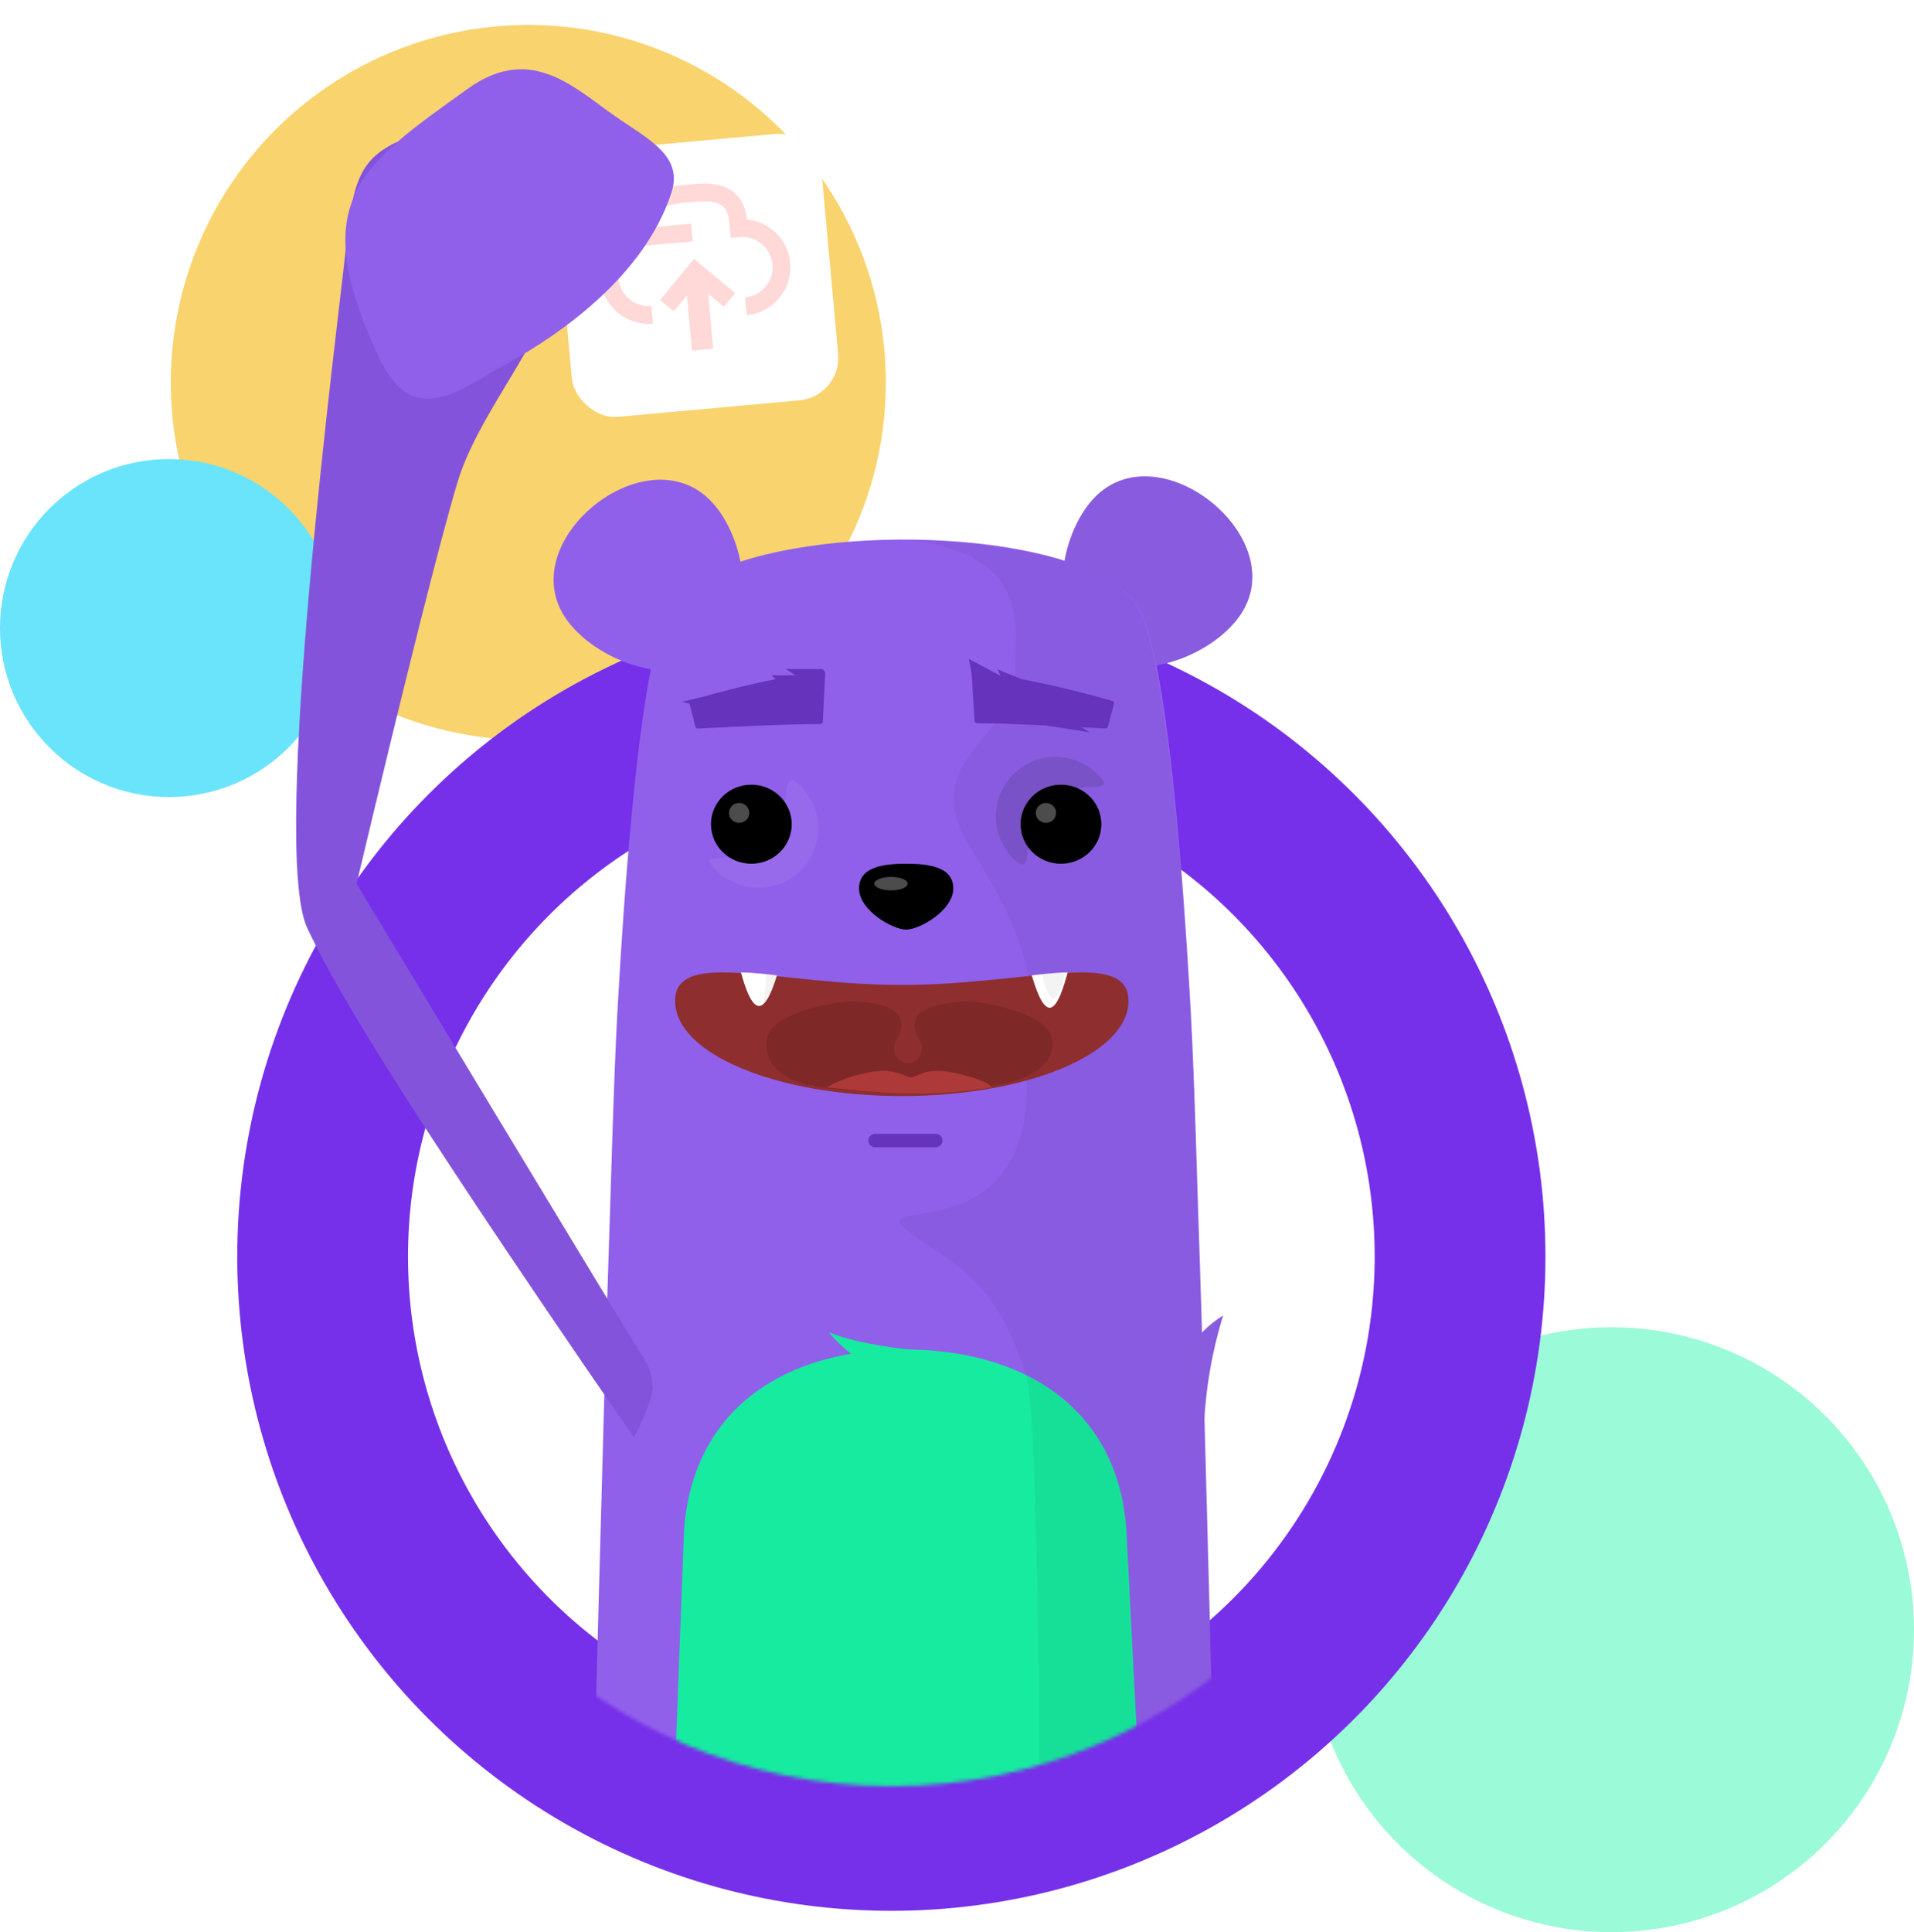 <svg width="538" height="543" viewBox="0 0 538 543" fill="none" xmlns="http://www.w3.org/2000/svg">
<g style="mix-blend-mode:multiply">
<circle cx="148.5" cy="107.5" r="100.5" fill="#F9D36E"/>
</g>
<g style="mix-blend-mode:multiply">
<circle cx="453" cy="458" r="85" fill="#9BFAD8"/>
</g>
<g style="mix-blend-mode:multiply">
<circle cx="47.5" cy="176.5" r="47.5" fill="#6AE4FB"/>
</g>
<g style="mix-blend-mode:multiply">
<circle cx="250.548" cy="353.143" r="159.858" stroke="#7630EA" stroke-width="48"/>
</g>
<mask id="mask0" mask-type="alpha" maskUnits="userSpaceOnUse" x="102" y="88" width="297" height="414">
<path d="M398.99 353.519C398.99 435.501 332.53 501.961 250.548 501.961C168.565 501.961 102.105 435.501 102.105 353.519C102.105 313.984 102.105 88.658 102.105 88.658H398.99C398.99 88.658 398.99 271.536 398.99 353.519Z" fill="#C4C4C4"/>
</mask>
<g mask="url(#mask0)">
<path d="M340.528 141.127C350.771 149.378 356.612 163.188 347.478 174.409C338.344 185.63 317.625 192.358 306.27 183.211C294.915 174.063 297.223 152.504 306.357 141.283C315.491 130.063 330.284 132.875 340.528 141.127Z" fill="#885BDF"/>
<path d="M160.172 175.317C151.023 164.062 156.815 150.255 167.018 142.025C177.221 133.794 191.982 131.02 201.132 142.276C204.516 146.438 206.971 152.014 208.151 157.849C243.854 146.153 311.47 150.959 320.945 172.269C327.678 187.41 331.993 235.866 334.695 284.016C335.807 303.825 336.646 337.829 337.267 355.194C338.439 387.958 342.006 531.725 342.006 531.725H166.133C166.133 531.725 169.824 387.958 170.993 355.194C171.612 337.829 172.449 303.825 173.558 284.016C175.621 247.195 178.628 210.195 182.94 188.051C174.181 186.601 165.337 181.67 160.172 175.317Z" fill="#9060EB"/>
<path d="M316.615 429.939C314.142 395.05 286.969 379.236 254.171 379.236C221.463 379.236 194.878 395.253 192.278 429.939L188.383 533.231H321.889L316.615 429.939Z" fill="#17EBA0"/>
<path d="M249.249 386.066C242.506 383.334 237.096 379.456 233.019 374.432C238.753 376.768 247.323 378.487 258.729 379.586C275.838 381.236 273.296 395.164 249.249 386.066Z" fill="#17EBA0"/>
<path d="M320.609 172.373C326.559 185.722 331.536 230.608 334.464 282.055C337.393 333.502 342.1 532.479 342.1 532.479H291.748C292.724 515.537 292.008 397.377 288.389 386.362C278.591 356.543 267.155 355.72 254.788 345.63C242.42 335.539 292.137 353.148 288.389 299.696C296.045 267.449 275.259 244.788 269.923 232.859C261.152 213.252 285.208 204.939 285.208 191.538C285.208 176.127 290.925 156.058 254.788 151.619C302.372 153.422 316.644 163.478 320.609 172.373Z" fill="black" fill-opacity="0.05"/>
<path d="M338.346 403.672C338.546 392.262 340.367 380.932 343.809 369.682C335.123 375.104 330.685 383.234 330.495 394.073C330.21 410.331 338.046 420.787 338.346 403.672Z" fill="#885BDF"/>
<path d="M294.046 225.68C286.143 233.549 291.413 247.824 284.843 241.281C278.272 234.739 278.262 224.142 284.819 217.612C291.377 211.082 302.019 211.093 308.59 217.636C315.161 224.178 301.948 217.811 294.046 225.68Z" fill="#7A52C7"/>
<path d="M215.836 236.552C223.739 228.684 218.469 214.409 225.039 220.951C231.61 227.494 231.62 238.091 225.063 244.62C218.505 251.15 207.863 251.139 201.292 244.597C194.721 238.054 207.934 244.421 215.836 236.552Z" fill="#976AEB"/>
<path d="M254.708 261.254C250.924 261.254 241.464 255.831 241.464 249.695C241.464 243.56 248.438 242.739 254.708 242.739C260.977 242.739 267.952 243.56 267.952 249.695C267.952 255.831 258.492 261.254 254.708 261.254ZM211.192 242.739C204.922 242.739 199.84 237.766 199.84 231.63C199.84 225.495 204.922 220.521 211.192 220.521C217.461 220.521 222.544 225.495 222.544 231.63C222.544 237.766 217.461 242.739 211.192 242.739ZM298.224 242.739C291.954 242.739 286.872 237.766 286.872 231.63C286.872 225.495 291.954 220.521 298.224 220.521C304.494 220.521 309.576 225.495 309.576 231.63C309.576 237.766 304.494 242.739 298.224 242.739Z" fill="black"/>
<path d="M250.455 250.222C247.867 250.222 245.768 249.374 245.768 248.329C245.768 247.283 247.867 246.435 250.455 246.435C253.044 246.435 255.143 247.283 255.143 248.329C255.143 249.374 253.044 250.222 250.455 250.222ZM204.904 228.45C204.904 226.905 206.182 225.652 207.758 225.652C209.335 225.652 210.613 226.905 210.613 228.45C210.613 229.995 209.335 231.248 207.758 231.248C206.182 231.248 204.904 229.995 204.904 228.45ZM291.147 228.45C291.147 226.905 292.425 225.652 294.001 225.652C295.578 225.652 296.856 226.905 296.856 228.45C296.856 229.995 295.578 231.248 294.001 231.248C292.425 231.248 291.147 229.995 291.147 228.45Z" fill="white" fill-opacity="0.3"/>
<path d="M193.801 197.7L191.64 197.221L198.073 195.693C201.474 194.733 206.791 193.303 212.714 191.971C214.528 191.562 216.291 191.199 217.963 190.877L216.932 189.794H223.614L220.823 188.015C226.452 188.015 229.69 188.015 230.539 188.015C231.467 188.015 231.811 188.464 231.913 189.068C231.95 189.144 231.968 189.232 231.963 189.329L231.948 189.63C231.947 189.684 231.945 189.739 231.943 189.794C231.942 189.813 231.94 189.831 231.937 189.85L231.274 202.883C231.257 203.211 230.974 203.48 230.642 203.481C230.642 203.481 223.762 203.469 213.974 203.904C204.187 204.338 196.198 204.733 196.198 204.733C195.865 204.749 195.53 204.501 195.448 204.178L193.801 197.7ZM304.028 204.375L306.309 205.828C301.158 204.975 296.965 204.319 293.729 203.862C293.176 203.835 292.616 203.808 292.051 203.78C281.807 203.285 274.581 203.249 274.581 203.249C274.249 203.246 273.963 202.981 273.942 202.641L273.142 189.627C273.023 188.765 272.753 187.289 272.33 185.199L281.181 189.859C281.197 189.861 281.214 189.864 281.231 189.866L280.394 188.12L287.019 190.81C287.02 190.821 287.02 190.832 287.021 190.843C288.997 191.204 291.106 191.62 293.286 192.093C303.919 194.402 312.718 196.986 312.718 196.986C313.038 197.078 313.227 197.414 313.142 197.736L311.44 204.167C311.354 204.489 311.015 204.736 310.687 204.719C310.687 204.719 308.092 204.582 304.028 204.375ZM245.997 322.432C244.94 322.432 244.083 321.582 244.083 320.534C244.083 319.486 244.94 318.636 245.997 318.636H263.001C264.058 318.636 264.915 319.486 264.915 320.534C264.915 321.582 264.058 322.432 263.001 322.432H245.997Z" fill="#6633BC"/>
<path d="M253.483 308.026C288.669 308.026 317.193 296.178 317.193 281.298C317.193 266.418 288.669 276.797 253.483 276.797C218.297 276.797 189.773 266.418 189.773 281.298C189.773 296.178 218.297 308.026 253.483 308.026Z" fill="#8F2E2E"/>
<path d="M208.281 273.275C211.954 273.275 218.382 274.122 218.382 274.122C217.464 277.087 215.627 282.71 213.332 282.71C211.036 282.71 209.2 276.663 208.281 273.275ZM300.109 273.275C299.19 276.663 297.354 283.204 295.058 283.204C292.762 283.204 290.926 277.087 290.008 274.122C290.008 274.122 296.436 273.275 300.109 273.275Z" fill="white"/>
<path d="M255.619 280.367C277.831 280.367 295.838 284.818 295.838 293.049C295.838 304.328 277.831 306.607 255.619 306.607C233.406 306.607 215.4 306.401 215.4 293.049C215.4 284.818 233.406 280.367 255.619 280.367Z" fill="#7F2828"/>
<path d="M234.619 281.769C242.351 280.849 251.73 282.221 253.051 286.318C254.372 290.415 251.289 291.67 251.319 294.466C251.349 297.261 253.219 298.804 255.254 298.804C257.225 298.804 259.096 297.261 259.126 294.466C259.156 291.67 256.072 290.415 257.393 286.318C258.715 282.221 270.195 280.809 276.618 281.769L272.634 278.947H237.719L234.619 281.769Z" fill="#8F2E2E"/>
<path d="M278.753 305.63C278.758 305.1 275.851 302.899 266.782 301.225C260.425 300.053 257.351 302.793 256.029 302.793C254.708 302.793 251.373 300.053 245.016 301.225C235.947 302.899 232.484 305.66 232.484 305.63C250.137 307.305 260.021 308.387 278.753 305.63Z" fill="#AE3939"/>
<path d="M299.397 273.275C298.803 275.763 297.616 280.565 296.131 280.565C294.647 280.565 293.46 276.073 292.866 273.897C292.866 273.897 297.022 273.275 299.397 273.275ZM215.134 273.74C217.469 273.923 218.4 274.16 218.4 274.16C217.806 276.337 215.654 282.495 214.897 282.495C214.14 282.495 215.728 276.227 215.134 273.74Z" fill="black" fill-opacity="0.05"/>
</g>
<path fill-rule="evenodd" clip-rule="evenodd" d="M180.094 380.27C182.731 384.037 183.108 386.298 183.485 389.689C183.862 393.079 178.21 404.006 178.21 404.006L175.573 400.238C108.56 302.907 93.473 275.826 86.383 260.851C75.747 238.389 95.308 88.313 97.246 69.523C99.183 50.733 101.189 44.171 113.33 39.139C125.471 34.106 143.795 51.784 153.893 68.253C163.992 84.723 135.934 110.89 128.534 135.723C123.601 152.278 114.164 189.823 100.223 248.36C100.223 248.36 177.457 376.502 180.094 380.27Z" fill="#8354DB"/>
<g filter="url(#filter0_d)">
<rect x="155.001" y="41.367" width="75.171" height="75.171" rx="12" transform="rotate(-5.199 155.001 41.367)" fill="white"/>
</g>
<path fill-rule="evenodd" clip-rule="evenodd" d="M183.595 63.832C183.43 61.346 184.141 59.992 185.152 59.12C186.36 58.08 188.425 57.355 191.524 57.073L195.91 56.674C199.01 56.392 201.171 56.732 202.547 57.537C203.744 58.238 204.716 59.51 204.96 62.186L205.159 64.38L205.386 66.869L207.875 66.643C212.557 66.217 216.698 69.667 217.124 74.349C217.55 79.03 214.1 83.171 209.418 83.597L209.872 88.577C217.304 87.9 222.78 81.327 222.104 73.895C221.505 67.314 216.282 62.266 209.933 61.667C209.565 57.796 207.947 54.904 205.072 53.222C202.36 51.635 198.938 51.378 195.457 51.694L191.071 52.094C187.589 52.41 184.271 53.281 181.889 55.332C179.366 57.505 178.296 60.642 178.633 64.515C172.497 66.251 168.271 72.159 168.87 78.74C169.546 86.172 176.119 91.648 183.551 90.972L183.098 85.992C178.416 86.418 174.275 82.969 173.849 78.287C173.423 73.605 176.873 69.464 181.555 69.038L194.715 67.84L194.262 62.861L183.595 63.832ZM199.067 82.554L203.458 86.213L206.659 82.372L197.004 74.328L195.066 72.713L193.469 74.665L185.577 84.306L189.446 87.473L193.085 83.028L194.495 98.525L200.471 97.981L199.067 82.554Z" fill="#FFD8D8"/>
<g filter="url(#filter1_d)">
<path fill-rule="evenodd" clip-rule="evenodd" d="M188.777 49.999C181.211 73.638 156.987 90.237 142.818 97.992C128.65 105.747 116.093 116.959 106.428 96.214C86.1 52.58 100.944 42.799 131.475 20.95C147.901 9.194 159.388 18.768 170.9 27.232C180.783 34.499 192.272 39.079 188.777 49.999Z" fill="#9060EB"/>
</g>
<defs>
<filter id="filter0_d" x="151.001" y="32.557" width="89.673" height="89.673" filterUnits="userSpaceOnUse" color-interpolation-filters="sRGB">
<feFlood flood-opacity="0" result="BackgroundImageFix"/>
<feColorMatrix in="SourceAlpha" type="matrix" values="0 0 0 0 0 0 0 0 0 0 0 0 0 0 0 0 0 0 127 0"/>
<feOffset dy="2"/>
<feGaussianBlur stdDeviation="2"/>
<feColorMatrix type="matrix" values="0 0 0 0 0 0 0 0 0 0 0 0 0 0 0 0 0 0 0.12 0"/>
<feBlend mode="normal" in2="BackgroundImageFix" result="effect1_dropShadow"/>
<feBlend mode="normal" in="SourceGraphic" in2="effect1_dropShadow" result="shape"/>
</filter>
<filter id="filter1_d" x="84.359" y="5.717" width="118.599" height="112.085" filterUnits="userSpaceOnUse" color-interpolation-filters="sRGB">
<feFlood flood-opacity="0" result="BackgroundImageFix"/>
<feColorMatrix in="SourceAlpha" type="matrix" values="0 0 0 0 0 0 0 0 0 0 0 0 0 0 0 0 0 0 127 0"/>
<feOffset dy="4"/>
<feGaussianBlur stdDeviation="1"/>
<feColorMatrix type="matrix" values="0 0 0 0 0 0 0 0 0 0 0 0 0 0 0 0 0 0 0.12 0"/>
<feBlend mode="normal" in2="BackgroundImageFix" result="effect1_dropShadow"/>
<feBlend mode="normal" in="SourceGraphic" in2="effect1_dropShadow" result="shape"/>
</filter>
</defs>
</svg>
